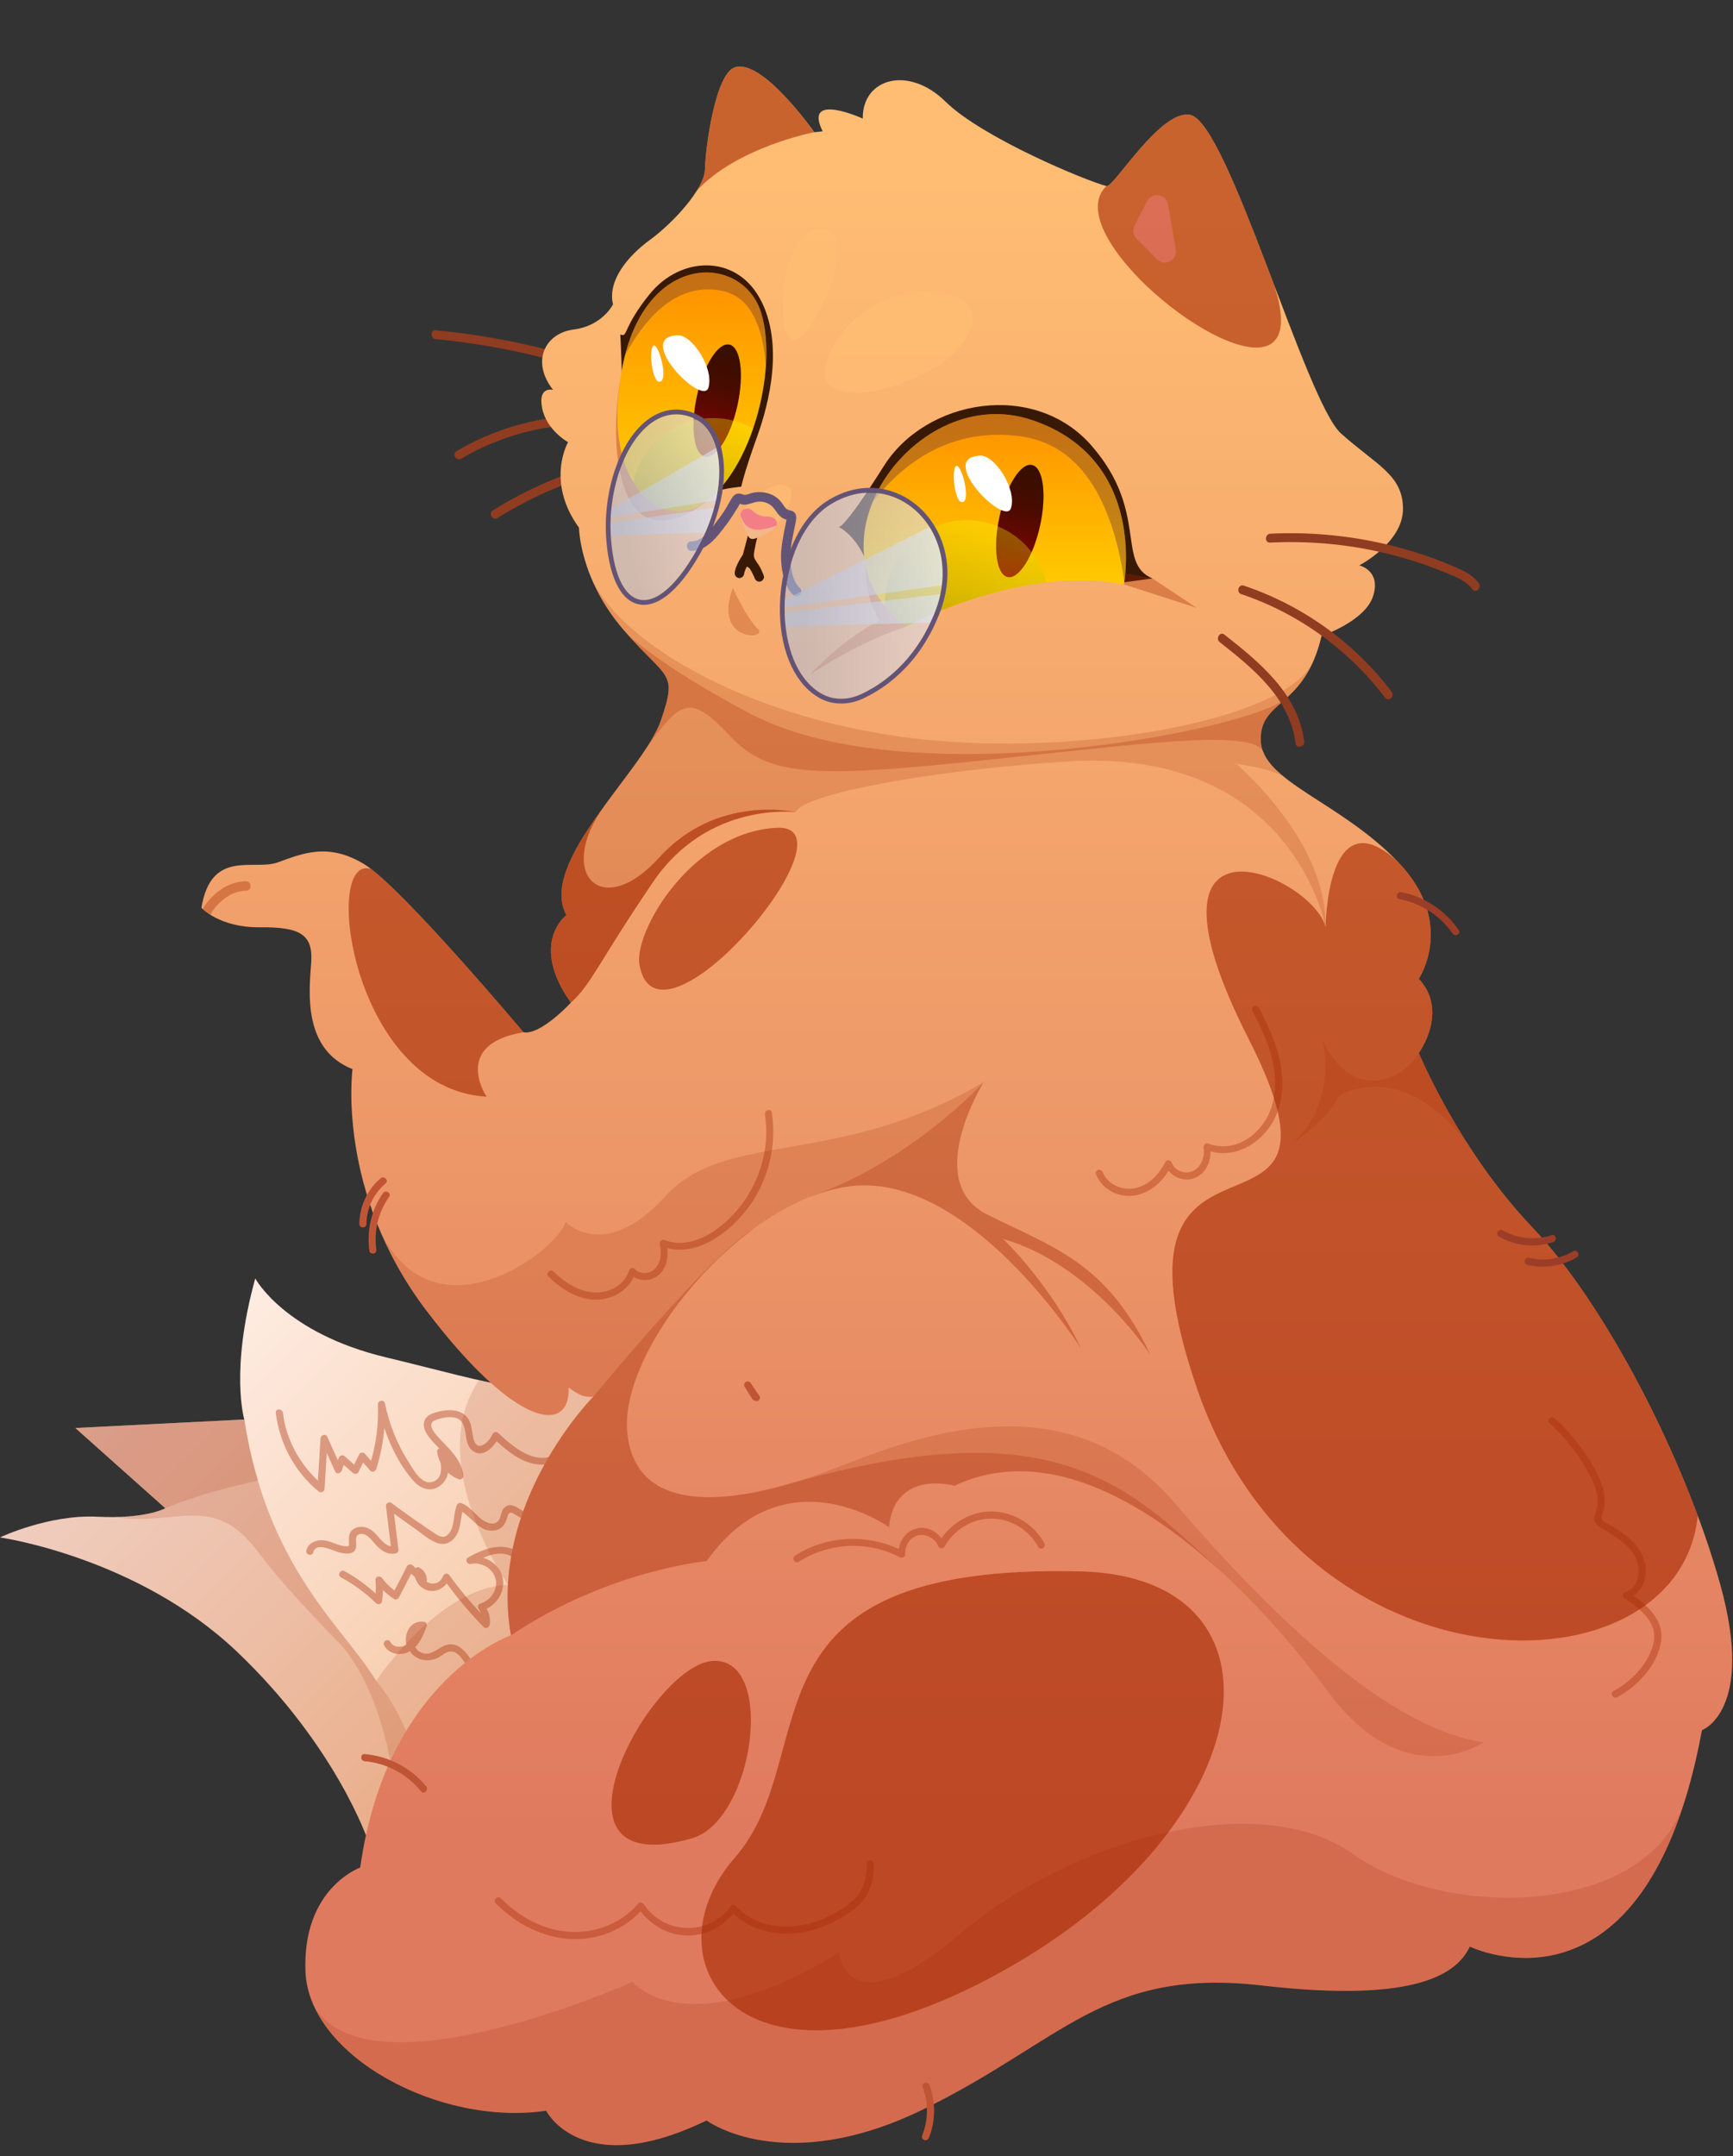 <?xml version="1.0" encoding="UTF-8" standalone="no"?>
<!DOCTYPE svg PUBLIC "-//W3C//DTD SVG 1.1//EN" "http://www.w3.org/Graphics/SVG/1.1/DTD/svg11.dtd">
<svg width="100%" height="100%" viewBox="0 0 119 148" version="1.1" xmlns="http://www.w3.org/2000/svg" xmlns:xlink="http://www.w3.org/1999/xlink" xml:space="preserve" xmlns:serif="http://www.serif.com/" style="fill-rule:evenodd;clip-rule:evenodd;stroke-linejoin:round;stroke-miterlimit:2;">
    <rect x="0" y="0" width="119" height="148" fill="#333333" stroke="none"/>
    <g transform="matrix(1,0,0,1,-15.471,-7.458)">
        <path d="M45.394,30.736C49.476,31.129 53.498,32.032 57.361,33.408C57.731,33.54 57.888,32.951 57.52,32.82C53.606,31.426 49.532,30.525 45.397,30.127C45.006,30.089 45.007,30.699 45.394,30.736Z" style="fill:rgb(144,60,33);fill-rule:nonzero;"/>
        <path d="M47.133,38.943C50.204,37.137 53.779,36.334 57.327,36.638C57.718,36.672 57.718,36.062 57.33,36.029C53.679,35.716 49.98,36.562 46.823,38.419C46.486,38.616 46.794,39.142 47.133,38.943Z" style="fill:rgb(144,60,33);fill-rule:nonzero;"/>
        <path d="M49.63,43.015C52.062,41.497 54.708,40.373 57.489,39.678C57.87,39.583 57.711,38.995 57.33,39.09C54.5,39.798 51.795,40.946 49.32,42.49C48.988,42.697 49.296,43.223 49.63,43.015Z" style="fill:rgb(144,60,33);fill-rule:nonzero;"/>
    </g>
    <g transform="matrix(1,0,0,1,-15.471,-7.458)">
        <path d="M32.998,95.21C32.998,95.21 35.001,98.966 42.011,100.635C49.021,102.304 54.397,104.246 56.792,101.404C59.187,98.561 65.045,107.646 65.045,107.646L42.345,135.437L40.759,133.851C40.759,133.851 38.589,127.341 31.746,120.832C24.903,114.323 15.472,112.987 15.472,112.987C15.472,112.987 18.81,111.401 22.148,111.568C25.486,111.735 26.822,110.984 26.822,110.984L20.646,105.476L32.246,104.892C32.247,104.891 31.246,101.553 32.998,95.21Z" style="fill:url(#_Linear1);fill-rule:nonzero;"/>
        <path d="M33.187,109.073C32.809,107.8 32.483,106.422 32.247,104.891L20.647,105.475L26.823,110.983C29.327,109.898 33.182,109.084 33.182,109.084L33.187,109.073Z" style="fill:rgb(166,39,0);fill-opacity:0.16;fill-rule:nonzero;"/>
        <path d="M56.792,101.404C55.187,103.309 52.239,103.062 48.361,102.191C44.528,107.839 50.357,116.241 50.357,116.241C45.517,116.408 41.302,122.834 41.302,122.834C39.102,119.186 33.832,115.156 32.247,104.891L20.647,105.475L26.823,110.983C26.823,110.983 26.806,110.992 26.772,111.008C26.754,111.017 26.727,111.027 26.697,111.041C26.67,111.053 26.648,111.063 26.611,111.077C26.566,111.095 26.511,111.114 26.45,111.135C26.412,111.148 26.377,111.16 26.334,111.174C26.261,111.198 26.179,111.221 26.087,111.247C26.039,111.26 25.988,111.273 25.935,111.286C25.832,111.312 25.723,111.337 25.6,111.362C25.541,111.374 25.474,111.385 25.41,111.397C25.274,111.422 25.137,111.446 24.979,111.468C24.917,111.477 24.844,111.483 24.778,111.491C24.386,111.538 23.942,111.574 23.422,111.585C23.032,111.593 22.614,111.591 22.148,111.567C18.81,111.4 15.471,112.986 15.471,112.986C15.471,112.986 24.902,114.321 31.745,120.831C38.588,127.34 40.758,133.85 40.758,133.85L42.344,135.436L65.044,107.645C65.045,107.645 59.187,98.561 56.792,101.404Z" style="fill:rgb(166,39,0);fill-opacity:0.16;fill-rule:nonzero;"/>
        <path d="M41.302,122.834C40.499,121.502 39.285,120.115 37.992,118.396C35.744,115.408 33.254,111.408 32.247,104.891L20.647,105.475L26.823,110.983C26.823,110.983 25.819,111.542 23.394,111.586C27.404,112.275 30.13,109.867 33.135,113.914C34.834,116.202 37.3,118.717 39.024,120.518C42.545,124.769 42.827,132.626 42.827,132.626L44.35,129.51C44.348,129.511 43.761,125.804 41.302,122.834Z" style="fill:rgb(166,39,0);fill-opacity:0.16;fill-rule:nonzero;"/>
        <path d="M57.957,107.067C57.121,106.945 56.285,106.819 55.448,106.701C55.117,106.654 54.804,106.627 54.489,106.758C54.194,106.88 53.964,107.104 53.689,107.26C52.216,108.096 50.696,106.769 49.682,105.822C49.535,105.685 49.343,105.762 49.272,105.93C49.067,106.418 48.305,107.151 48.017,106.329C47.878,105.933 47.903,105.497 47.751,105.103C47.41,104.216 46.446,104.15 45.636,104.345C45.243,104.44 44.764,104.561 44.618,104.987C44.467,105.425 44.746,105.87 45.008,106.199C45.192,106.429 45.412,106.651 45.634,106.877C45.548,106.913 45.477,106.983 45.487,107.088C45.515,107.376 45.609,107.636 45.73,107.88C45.829,108.448 45.733,109.067 45.083,109.196C44.365,109.338 43.798,108.238 43.486,107.744C42.719,106.529 42.193,105.189 41.904,103.783C41.848,103.513 41.411,103.573 41.422,103.848C41.477,105.165 41.312,106.464 40.952,107.727C40.807,107.564 40.663,107.4 40.518,107.237C40.419,107.125 40.2,107.149 40.133,107.287C40.02,107.521 39.906,107.755 39.793,107.988C39.576,107.798 39.36,107.608 39.143,107.417C38.998,107.29 38.798,107.347 38.733,107.525C38.713,107.581 38.692,107.637 38.672,107.694C38.427,107.152 38.182,106.61 37.937,106.068C37.829,105.828 37.494,105.973 37.48,106.192C37.42,107.158 37.36,108.124 37.3,109.091C35.997,107.861 35.115,106.23 34.898,104.439C34.86,104.13 34.37,104.126 34.408,104.439C34.663,106.538 35.7,108.474 37.337,109.819C37.503,109.955 37.742,109.868 37.756,109.646C37.807,108.827 37.857,108.009 37.908,107.19C38.1,107.615 38.293,108.041 38.485,108.466C38.58,108.676 38.869,108.584 38.933,108.407C38.981,108.275 39.029,108.143 39.077,108.011C39.285,108.193 39.492,108.375 39.7,108.557C39.81,108.653 40.012,108.658 40.085,108.507C40.192,108.287 40.299,108.067 40.405,107.847C40.568,108.032 40.732,108.216 40.895,108.401C41.023,108.546 41.251,108.458 41.305,108.293C41.602,107.378 41.78,106.436 41.864,105.484C42.311,106.817 42.975,108.112 43.89,109.134C44.408,109.712 45.189,109.916 45.8,109.343C46.048,109.111 46.181,108.834 46.237,108.54C46.452,108.73 46.692,108.896 46.98,108.997C47.121,109.047 47.305,108.914 47.29,108.761C47.196,107.775 46.512,107.105 45.862,106.422C45.552,106.097 44.593,105.203 45.401,104.923C45.825,104.776 46.358,104.645 46.799,104.794C47.678,105.091 47.244,106.356 47.812,106.936C48.448,107.585 49.183,107.001 49.571,106.385C50.55,107.28 51.692,108.161 53.096,107.968C53.392,107.927 53.677,107.833 53.937,107.684C54.293,107.48 54.576,107.157 55.012,107.148C55.47,107.138 55.963,107.269 56.416,107.335C56.886,107.404 57.357,107.472 57.827,107.541C58.135,107.585 58.269,107.113 57.957,107.067Z" style="fill:rgb(166,39,0);fill-opacity:0.38;fill-rule:nonzero;"/>
        <path d="M56.098,109.959C55.072,111.517 52.78,112.041 51.187,111.056C50.885,110.869 50.539,110.634 50.191,110.87C49.85,111.102 49.92,111.539 49.695,111.836C49.355,112.286 48.681,111.888 48.377,111.608C47.996,111.259 47.68,110.859 47.194,110.649C47.036,110.581 46.899,110.636 46.834,110.795C46.637,111.28 46.681,111.804 46.52,112.295C46.439,112.543 46.274,112.844 46.006,112.927C45.73,113.013 45.456,112.796 45.24,112.655C44.254,112.005 43.289,111.321 42.341,110.616C42.2,110.511 41.95,110.651 41.972,110.828C42.085,111.748 42.198,112.668 42.31,113.588C41.858,113.527 41.54,113.02 41.246,112.722C40.999,112.472 40.7,112.272 40.338,112.258C40.052,112.246 39.756,112.342 39.577,112.575C39.34,112.884 39.471,113.233 39.425,113.573C38.798,113.69 38.196,113.172 37.555,113.181C37.085,113.188 36.632,113.394 36.508,113.878C36.43,114.184 36.903,114.314 36.981,114.008C37.164,113.291 38.283,113.868 38.678,113.992C39.133,114.135 39.866,114.234 39.93,113.606C39.962,113.286 39.767,112.802 40.238,112.748C40.621,112.705 40.896,113.057 41.118,113.313C41.526,113.785 41.982,114.221 42.652,114.083C42.746,114.064 42.844,113.947 42.832,113.847C42.73,113.015 42.628,112.184 42.526,111.352C43.018,111.712 43.511,112.072 44.013,112.419C44.507,112.76 45.1,113.32 45.706,113.423C46.192,113.506 46.601,113.204 46.833,112.798C47.107,112.317 47.092,111.755 47.221,111.231C47.962,111.723 48.475,112.708 49.51,112.496C49.946,112.407 50.154,112.083 50.284,111.685C50.313,111.596 50.332,111.425 50.401,111.36C50.563,111.207 50.704,111.333 50.849,111.423C51.049,111.548 51.248,111.658 51.466,111.748C53.25,112.485 55.459,111.82 56.52,110.208C56.695,109.942 56.271,109.696 56.098,109.959Z" style="fill:rgb(166,39,0);fill-opacity:0.38;fill-rule:nonzero;"/>
        <path d="M54.248,115.228C53.868,115.845 53.074,115.974 52.505,115.542C52.026,115.178 51.736,114.622 51.303,114.211C50.206,113.17 48.771,113.718 47.618,114.361C47.367,114.501 47.542,114.866 47.807,114.809C48.522,114.656 49.322,115.108 49.501,115.834C49.681,116.565 49.164,117.324 48.464,117.521C48.27,117.576 48.247,117.79 48.356,117.931C48.418,118.01 48.438,118.098 48.477,118.182C47.712,117.361 46.987,116.505 46.337,115.587C46.211,115.409 45.965,115.442 45.889,115.646C45.683,116.198 45.126,116.265 44.756,116.018C44.774,115.985 44.79,115.95 44.787,115.904C44.763,115.536 44.602,115.257 44.285,115.065C44.187,115.005 44.087,115.031 44.015,115.094C43.947,115.032 43.879,114.97 43.81,114.908C43.699,114.807 43.501,114.811 43.425,114.958C43.137,115.514 42.849,116.071 42.561,116.627C42.236,116.389 41.947,116.116 41.714,115.779C41.59,115.6 41.231,115.639 41.257,115.903C41.288,116.215 41.284,116.525 41.262,116.834C40.609,116.247 39.907,115.722 39.131,115.304C38.853,115.154 38.605,115.578 38.883,115.727C39.768,116.204 40.57,116.794 41.287,117.498C41.407,117.616 41.667,117.579 41.697,117.39C41.739,117.123 41.761,116.857 41.768,116.592C41.994,116.823 42.239,117.034 42.52,117.211C42.628,117.279 42.796,117.238 42.855,117.123C43.139,116.574 43.423,116.026 43.707,115.477C43.791,115.554 43.876,115.631 43.96,115.707C44.082,116.167 44.442,116.552 44.929,116.645C45.415,116.737 45.867,116.513 46.15,116.144C46.921,117.2 47.757,118.204 48.679,119.132C48.844,119.298 49.072,119.158 49.097,118.959C49.148,118.565 49.069,118.207 48.89,117.878C49.684,117.499 50.187,116.589 49.971,115.705C49.81,115.046 49.279,114.577 48.658,114.39C49.187,114.157 49.757,113.999 50.301,114.164C50.974,114.368 51.336,115.025 51.774,115.522C52.149,115.947 52.623,116.295 53.212,116.301C53.81,116.307 54.358,115.982 54.668,115.479C54.837,115.206 54.413,114.959 54.248,115.228Z" style="fill:rgb(166,39,0);fill-opacity:0.38;fill-rule:nonzero;"/>
        <path d="M54.125,120.104C53.15,120.886 52.079,121.611 50.939,122.132C50.453,122.355 49.908,122.536 49.368,122.525C48.724,122.513 48.306,122.178 47.981,121.645C47.528,120.9 46.87,119.955 45.873,120.468C45.342,120.742 44.876,121.217 44.251,120.813C44.138,120.74 44.054,120.631 43.981,120.518C44.364,120.132 44.586,119.576 44.771,119.079C44.813,118.965 44.723,118.796 44.6,118.777C43.683,118.635 43.18,119.565 43.38,120.36C43.013,120.565 42.49,120.562 42.273,120.157C42.124,119.879 41.701,120.126 41.85,120.404C42.158,120.979 42.881,121.11 43.455,120.881C43.512,120.858 43.551,120.814 43.603,120.786C44.075,121.488 45.009,121.612 45.723,121.145C45.97,120.983 46.216,120.77 46.531,120.823C46.874,120.881 47.12,121.186 47.3,121.461C47.574,121.878 47.776,122.338 48.189,122.643C49.011,123.251 50.12,123.011 50.989,122.642C52.246,122.109 53.411,121.301 54.471,120.45C54.718,120.253 54.369,119.908 54.125,120.104Z" style="fill:rgb(166,39,0);fill-opacity:0.38;fill-rule:nonzero;"/>
    </g>
    <g transform="matrix(1,0,0,1,-15.471,-7.458)">
        <path d="M71.391,16.534C71.391,16.534 67.829,11.464 65.938,12.076C64.574,12.517 63.907,17.667 63.879,19.059C63.851,20.45 61.626,22.814 60.096,23.927C58.566,25.04 57.175,26.737 57.565,28.35C57.565,28.35 56.842,29.824 54.867,30.075C52.892,30.325 51.918,32.273 53.448,34.22C53.448,34.22 52.39,33.942 52.697,35.472C53.003,37.002 54.478,37.809 54.478,37.809C54.478,37.809 52.92,40.507 55.229,43.679C55.229,43.679 55.257,47.156 58.261,50.661C61.265,54.166 62.044,53.443 60.848,56.92C59.652,60.397 52.391,66.656 54.366,70.273C54.366,70.273 51.779,72.193 54.672,76.282C54.672,76.282 52.586,78.535 51.417,78.313C51.417,78.313 43.044,68.354 40.512,66.796C37.98,65.238 36.172,66.073 34.531,66.657C32.89,67.241 29.969,65.711 29.301,69.773C29.301,69.773 30.553,71.136 33.307,71.108C36.061,71.08 36.979,71.581 36.84,73.528C36.701,75.475 36.228,79.481 39.677,80.844C39.677,80.844 38.536,89.245 44.754,97.424C50.971,105.603 54.643,105.895 54.518,102.682C54.518,102.682 55.436,103.517 56.229,103.308C56.229,103.308 48.968,110.61 50.554,119.707C50.554,119.707 42.041,122.628 40.205,135.647C40.205,135.647 36.199,137.066 36.45,142.824C36.7,148.582 45.63,153.423 52.974,152.338C52.974,152.338 55.394,157.178 63.99,153.006C63.99,153.006 69.248,156.928 78.845,152.255C88.442,147.582 91.28,142.491 102.129,143.743C112.978,144.995 115.565,142.825 116.4,141.072C116.4,141.072 128.501,146.997 132.34,126.217C132.34,126.217 136.012,124.882 133.592,116.202C131.172,107.523 125.664,96.924 120.656,91.666C115.649,86.408 112.895,79.732 112.895,79.732C112.895,79.732 114.981,76.895 112.895,74.641C112.895,74.641 115.482,70.802 111.476,66.629C107.47,62.456 102.129,61.121 102.046,58.283C101.962,55.445 105.05,56.113 106.219,51.106C106.219,51.106 109.223,50.105 109.766,48.352C110.309,46.599 108.806,46.266 108.806,46.266C108.806,46.266 111.81,44.722 111.81,42.385C111.81,40.048 109.974,39.381 107.554,37.211C105.134,35.041 99.803,15.876 97.206,15.346C95.161,14.929 91.948,20.353 91.448,20.228C90.113,19.894 82.936,16.931 80.39,14.428C77.845,11.924 74.673,12.842 74.715,15.596C74.715,15.596 70.584,13.718 71.961,16.472L71.391,16.534Z" style="fill:url(#_Linear2);fill-rule:nonzero;"/>
    </g>
    <g transform="matrix(1,0,0,1,-15.471,-7.458)">
        <path d="M108.389,134.728C101.963,130.138 89.111,133.643 81.349,140.236C73.588,146.829 73.087,141.488 73.087,141.488C62.488,147.998 58.9,143.491 58.9,143.491C58.9,143.491 41.179,151.438 37.134,145.33C39.363,149.895 46.732,153.259 52.975,152.337C52.975,152.337 55.395,157.177 63.991,153.005C63.991,153.005 69.249,156.927 78.846,152.254C88.443,147.58 91.281,142.49 102.13,143.742C112.979,144.994 115.566,142.824 116.401,141.071C116.401,141.071 126.615,146.058 131.251,130.742C128.93,139.119 114.784,139.296 108.389,134.728Z" style="fill:rgb(166,39,0);fill-opacity:0.18;fill-rule:nonzero;"/>
    </g>
    <g transform="matrix(1,0,0,1,-15.471,-7.458)">
        <path d="M76.509,112.278C76.926,108.272 81.016,109.441 81.016,109.441C90.363,105.018 101.337,116.332 106.637,123.545C111.937,130.758 117.345,127.05 117.345,127.05C111.529,126.215 104.217,120.04 96.121,110.609C88.025,101.178 76.259,107.02 71.835,108.606C67.412,110.192 59.4,112.195 58.565,106.019C57.731,99.843 67.495,88.493 75.173,88.827C82.851,89.161 89.694,100.01 89.694,100.01C87.608,95.587 84.353,92.499 84.353,92.499C90.445,94.252 94.451,100.427 94.451,100.427C91.447,94.084 87.775,93.083 83.268,90.829C78.761,88.576 83.018,81.732 83.018,81.732C73.003,87.657 65.325,84.987 61.152,89.577C56.979,94.167 54.309,91.33 54.309,91.33C53.712,93.344 45.518,99.48 41.708,92.238C42.447,93.922 43.424,95.675 44.753,97.423C50.97,105.602 54.642,105.894 54.517,102.681C54.517,102.681 55.435,103.516 56.228,103.307C56.228,103.307 48.967,110.609 50.553,119.706C57.313,115.199 63.989,114.615 63.989,114.615C69.332,107.104 76.509,112.278 76.509,112.278Z" style="fill:rgb(166,39,0);fill-opacity:0.18;fill-rule:nonzero;"/>
    </g>
    <g transform="matrix(1,0,0,1,-15.471,-7.458)">
        <path d="M100.366,59.881C101.711,60.073 102.817,60.349 103.578,60.728C102.667,59.974 102.074,59.208 102.046,58.282C101.973,55.814 104.3,55.994 105.676,52.787C104.068,56.712 90.647,59.283 79.527,58.282C68.4,57.281 58.65,52.302 56.135,47.275C56.584,48.315 57.252,49.484 58.26,50.66C61.264,54.165 62.043,53.442 60.847,56.919C59.651,60.396 52.39,66.655 54.365,70.272C54.365,70.272 51.778,72.192 54.671,76.281C56.093,75.001 56.535,73.555 60.318,67.991C64.101,62.427 70.11,63.206 70.11,63.206C70.624,61.921 79.715,60.311 88.453,59.746C104.263,58.58 106.496,71.107 106.496,71.107C106.591,65.867 101.847,61.207 100.366,59.881Z" style="fill:rgb(166,39,0);fill-opacity:0.18;fill-rule:nonzero;"/>
    </g>
    <g transform="matrix(1,0,0,1,-15.471,-7.458)">
        <path d="M106.261,78.771C106.261,78.771 107.429,82.985 104.258,85.906C104.258,85.906 106.719,84.281 107.388,82.693C107.388,82.693 111.556,79.93 116.209,85.906C114.056,82.529 112.896,79.73 112.896,79.73C112.061,81.4 108.347,83.403 106.261,78.771Z" style="fill:rgb(166,39,0);fill-opacity:0.18;fill-rule:nonzero;"/>
    </g>
    <g transform="matrix(1,0,0,1,-15.471,-7.458)">
        <path d="M58.566,106.019C58.014,101.934 62.107,95.6 67.159,91.867C64.158,93.64 56.229,103.307 56.229,103.307C56.229,103.307 48.968,110.609 50.554,119.706C57.314,115.199 63.99,114.615 63.99,114.615C69.331,107.104 76.508,112.278 76.508,112.278C76.925,108.272 81.015,109.441 81.015,109.441C87.103,106.56 93.88,110.356 99.331,115.346C92.92,109.373 87.936,104.091 69.615,109.323C69.598,109.328 69.584,109.331 69.567,109.336C65.107,110.613 59.272,111.243 58.566,106.019Z" style="fill:rgb(166,39,0);fill-opacity:0.25;fill-rule:nonzero;"/>
    </g>
    <g transform="matrix(1,0,0,1,-15.471,-7.458)">
        <path d="M103.795,55.384C101.416,57.541 77.918,62.2 66.995,56.447C62.877,54.278 60.273,52.477 58.624,51.074C61.321,54.102 61.993,53.59 60.847,56.92C60.642,57.516 60.251,58.197 59.767,58.929C62.265,55.474 62.822,55.029 65.659,58.033C68.497,61.037 72.057,60.815 85.633,59.368C94.843,58.387 101.432,57.591 102.2,59.032C102.123,58.81 102.054,58.555 102.046,58.283C102.003,56.796 102.83,56.268 103.795,55.384Z" style="fill:rgb(166,39,0);fill-opacity:0.25;fill-rule:nonzero;"/>
    </g>
    <g transform="matrix(1,0,0,1,-15.471,-7.458)">
        <path d="M94.602,47.162L92.474,47.454L84.071,43.962C84.071,43.962 75.976,49.461 75.249,46.848C74.522,44.235 73.046,43.626 73.046,43.626C73.046,43.626 73.278,44.017 76.17,39.434C79.062,34.851 86.513,33.541 90.442,38.069C94.37,42.597 92.092,46.106 94.602,47.162Z" style="fill:rgb(56,25,5);fill-rule:nonzero;"/>
    </g>
    <g transform="matrix(1,0,0,1,-15.471,-7.458)">
        <path d="M66.375,40.86C66.375,40.86 66.499,40.106 67.5,37.311C68.249,35.219 69.343,31.052 67.656,27.959C65.969,24.866 62.171,25.061 60.083,27.645C58.178,30.002 58.61,30.644 58.066,30.417C58.066,30.417 58.246,33.529 58.131,34.948C58.131,34.948 61.224,42.582 62.841,41.959C64.458,41.335 64.286,41.098 66.375,40.86Z" style="fill:rgb(56,25,5);fill-rule:nonzero;"/>
    </g>
    <g transform="matrix(1,0,0,1,-15.471,-7.458)">
        <path d="M58.03,33.698C58.03,33.698 57.153,38.559 58.625,41.619C60.097,44.679 63.393,42.47 64.207,41.668C65.021,40.865 58.03,33.698 58.03,33.698Z" style="fill:rgb(166,39,0);fill-opacity:0.35;fill-rule:nonzero;"/>
    </g>
    <g transform="matrix(1,0,0,1,-15.471,-7.458)">
        <path d="M74.894,46.237C74.894,46.237 74.895,48.824 75.897,50.048C75.897,50.048 73.671,51.022 71.112,53.748C71.112,53.748 74.506,51.458 77.733,50.461L80.348,46.793C80.348,46.793 88.805,46.348 92.644,47.572C96.483,48.796 97.651,49.186 97.651,49.186L94.602,47.162L89.751,46.237L83.824,41.338L74.894,46.237Z" style="fill:rgb(166,39,0);fill-opacity:0.35;fill-rule:nonzero;"/>
    </g>
    <g transform="matrix(1,0,0,1,-15.471,-7.458)">
        <path d="M77.733,50.461C77.733,50.461 85.522,46.181 92.644,47.572C92.644,47.572 94.313,38.948 86.301,36.278C78.289,33.608 70.278,45.069 77.733,50.461Z" style="fill:url(#_Linear3);fill-rule:nonzero;"/>
    </g>
    <g transform="matrix(1,0,0,1,-15.471,-7.458)">
        <path d="M63.268,42.287C66.895,40.514 68.999,32.884 67.719,28.878C66.439,24.872 59.763,24.643 58.205,32.658C56.647,40.674 60.764,43.511 63.268,42.287Z" style="fill:url(#_Linear4);fill-rule:nonzero;"/>
    </g>
    <g transform="matrix(1,0,0,1,-15.471,-7.458)">
        <g>
            <clipPath id="_clip5">
                <path d="M77.733,50.461C77.733,50.461 85.522,46.181 92.644,47.572C92.644,47.572 94.313,38.948 86.301,36.278C78.289,33.608 70.278,45.069 77.733,50.461Z"/>
            </clipPath>
            <g clip-path="url(#_clip5)">
                <g>
                    <g>
                        <path d="M86.895,43.525C86.432,45.65 85.431,47.237 84.66,47.069C83.889,46.901 83.639,45.042 84.102,42.916C84.565,40.791 85.566,39.204 86.337,39.372C87.108,39.541 87.358,41.4 86.895,43.525Z" style="fill:url(#_Linear6);fill-rule:nonzero;"/>
                        <path d="M87.352,49.99C86.691,53.023 83.696,54.946 80.663,54.285C77.63,53.624 75.707,50.629 76.368,47.596C77.029,44.563 80.024,42.64 83.057,43.301C86.09,43.962 88.013,46.957 87.352,49.99Z" style="fill:url(#_Linear7);fill-rule:nonzero;"/>
                    </g>
                </g>
                <path d="M72.53,47.172C72.53,47.172 76.076,36.084 85.585,37.412C95.095,38.74 92.788,57.481 92.788,57.481C92.788,57.481 100.103,35.868 97.394,29.717C94.685,23.565 94.158,14.515 87.609,16.886C81.06,19.256 75.633,30.965 75.633,30.965L72.53,47.172Z" style="fill:rgb(131,74,44);fill-opacity:0.47;fill-rule:nonzero;"/>
                <path d="M82.822,38.735C83.768,38.717 85.296,40.996 84.896,42.329C84.496,43.661 79.705,38.794 82.822,38.735Z" style="fill:white;fill-rule:nonzero;"/>
                <path d="M81.114,39.458C81.455,39.194 82.147,41.711 81.598,41.917C81.049,42.123 80.773,39.721 81.114,39.458Z" style="fill:white;fill-rule:nonzero;"/>
            </g>
        </g>
    </g>
    <g transform="matrix(1,0,0,1,-15.471,-7.458)">
        <g>
            <clipPath id="_clip8">
                <path d="M63.268,42.287C66.895,40.514 68.999,32.884 67.719,28.878C66.439,24.872 59.763,24.643 58.205,32.658C56.647,40.674 60.764,43.511 63.268,42.287Z"/>
            </clipPath>
            <g clip-path="url(#_clip8)">
                <g>
                    <g>
                        <path d="M66.115,35.263C65.652,37.388 64.651,38.975 63.88,38.807C63.109,38.639 62.859,36.78 63.322,34.654C63.785,32.529 64.786,30.942 65.557,31.11C66.328,31.278 66.578,33.138 66.115,35.263Z" style="fill:url(#_Linear9);fill-rule:nonzero;"/>
                        <path d="M69.936,42.975C69.275,46.008 66.28,47.931 63.247,47.27C60.214,46.609 58.291,43.614 58.952,40.581C59.613,37.548 62.608,35.625 65.641,36.286C68.674,36.947 70.597,39.942 69.936,42.975Z" style="fill:url(#_Linear10);fill-rule:nonzero;"/>
                    </g>
                </g>
                <path d="M56.09,38.003C56.09,38.003 58.704,26.044 65.103,27.432C71.502,28.82 65.715,48.185 65.715,48.185C65.715,48.185 72.877,26.891 71.018,20.723C69.159,14.555 68.748,5.503 64.362,7.832C59.976,10.161 56.402,21.834 56.402,21.834L56.09,38.003Z" style="fill:rgb(131,74,44);fill-opacity:0.47;fill-rule:nonzero;"/>
                <path d="M62.042,30.473C62.988,30.455 64.516,32.734 64.116,34.067C63.715,35.399 58.925,30.531 62.042,30.473Z" style="fill:white;fill-rule:nonzero;"/>
                <path d="M60.333,31.195C60.674,30.931 61.366,33.448 60.818,33.654C60.269,33.861 59.992,31.459 60.333,31.195Z" style="fill:white;fill-rule:nonzero;"/>
            </g>
        </g>
    </g>
    <g transform="matrix(1,0,0,1,-15.471,-7.458)">
        <path d="M67.614,46.315C67.507,46.129 67.343,45.951 67.266,45.751C67.193,45.563 67.273,45.286 67.306,45.093C67.349,44.84 67.405,44.589 67.47,44.341C67.578,43.934 66.948,43.76 66.84,44.167C66.772,44.424 66.491,45.513 66.481,45.526C66.361,45.701 66.253,45.885 66.16,46.076C66.049,46.305 65.928,46.55 65.922,46.81C65.918,46.981 66.075,47.145 66.249,47.137C66.423,47.129 66.557,46.999 66.57,46.825C66.582,46.739 66.617,46.651 66.654,46.561C66.67,46.525 66.678,46.507 66.686,46.489C66.707,46.443 66.729,46.397 66.752,46.352C66.809,46.362 66.93,46.448 66.961,46.498C67.089,46.703 67.202,46.918 67.289,47.143C67.353,47.307 67.508,47.422 67.691,47.371C67.848,47.328 67.984,47.134 67.919,46.969C67.833,46.745 67.734,46.525 67.614,46.315Z" style="fill:rgb(56,25,5);fill-rule:nonzero;"/>
    </g>
    <g transform="matrix(1,0,0,1,-15.471,-7.458)">
        <path d="M66.499,42.444C66.499,42.444 68.275,40.361 69.416,40.796C70.557,41.23 68.799,43.528 68.799,43.528L66.931,43.342L66.499,42.444Z" style="fill:rgb(255,189,115);fill-opacity:0.68;fill-rule:nonzero;"/>
    </g>
    <g transform="matrix(1,0,0,1,-15.471,-7.458)">
        <path d="M68.204,42.921C67.836,42.936 67.465,42.804 67.197,42.551C67.017,42.382 66.779,42.278 66.499,42.443C65.995,42.74 66.609,43.847 66.892,44.303C66.967,44.423 67.111,44.477 67.246,44.435C67.769,44.272 69.004,43.823 68.806,43.282C68.697,42.987 68.45,42.912 68.204,42.921Z" style="fill:rgb(249,212,185);fill-rule:nonzero;"/>
        <path d="M68.204,42.921C67.836,42.936 67.465,42.804 67.197,42.551C67.017,42.382 66.779,42.278 66.499,42.443C65.995,42.74 66.609,43.847 66.892,44.303C66.967,44.423 67.111,44.477 67.246,44.435C67.769,44.272 69.004,43.823 68.806,43.282C68.697,42.987 68.45,42.912 68.204,42.921Z" style="fill:rgb(243,126,136);fill-rule:nonzero;"/>
        <path d="M66.891,44.304C66.966,44.424 67.11,44.478 67.245,44.436C67.687,44.298 68.634,43.956 68.798,43.527C67.355,44.065 66.647,43.877 66.308,42.789C66.277,43.247 66.678,43.96 66.891,44.304Z" style="fill:rgb(243,184,136);fill-rule:nonzero;"/>
    </g>
    <g transform="matrix(1,0,0,1,-15.471,-7.458)">
        <path d="M72.295,33.698C71.356,32.314 74.256,27.362 79.138,27.487C84.02,27.612 82.331,30.95 79.9,32.536C77.469,34.122 73.338,35.236 72.295,33.698Z" style="fill:rgb(255,189,115);fill-opacity:0.68;fill-rule:nonzero;"/>
    </g>
    <g transform="matrix(1,0,0,1,-15.471,-7.458)">
        <path d="M70.065,30.784C71.327,30.648 74.78,23.356 71.901,23.19C69.022,23.023 68.521,30.951 70.065,30.784Z" style="fill:rgb(255,189,115);fill-opacity:0.68;fill-rule:nonzero;"/>
    </g>
    <g transform="matrix(1,0,0,1,-15.471,-7.458)">
        <path d="M70.397,47.826C69.793,47.271 69.708,46.104 69.756,45.339C69.792,44.779 69.924,44.215 70.032,43.665C70.13,43.166 70.346,42.609 69.699,42.486C69.386,42.427 69.293,42.137 69.104,41.904C68.942,41.704 68.739,41.54 68.505,41.43C68.044,41.214 67.511,41.178 67.022,41.318C66.877,41.359 66.75,41.435 66.597,41.423C66.472,41.413 66.372,41.346 66.247,41.335C66.048,41.318 65.883,41.42 65.773,41.58C65.546,41.91 65.378,42.283 65.149,42.615C64.863,43.028 64.561,43.446 64.232,43.826C63.899,44.21 63.487,44.616 62.946,44.62C62.525,44.623 62.546,45.277 62.967,45.273C63.717,45.267 64.311,44.747 64.769,44.203C65.246,43.636 65.698,43.011 66.076,42.375C66.139,42.27 66.227,42.149 66.276,42.031C66.304,42.044 66.331,42.058 66.36,42.067C66.792,42.203 67.195,41.884 67.629,41.887C68.088,41.89 68.445,42.091 68.703,42.464C68.834,42.652 68.95,42.839 69.141,42.973C69.221,43.03 69.304,43.074 69.399,43.102C69.411,43.106 69.441,43.114 69.475,43.122C69.441,43.366 69.376,43.617 69.332,43.846C69.282,44.108 69.235,44.371 69.193,44.635C69.123,45.077 69.079,45.507 69.109,45.954C69.163,46.751 69.332,47.736 69.95,48.304C70.26,48.588 70.707,48.111 70.397,47.826Z" style="fill:rgb(99,84,119);fill-rule:nonzero;"/>
        <path d="M74.527,55.139C73.71,55.506 72.751,55.535 71.961,55.114C68.17,53.099 68.617,44.386 72.584,42.028C77.007,39.399 81.732,44.031 79.724,49.33C78.355,52.944 75.932,54.509 74.527,55.139Z" style="fill:url(#_Linear11);fill-rule:nonzero;"/>
        <path d="M63.253,36.234C59.845,34.536 57.049,39.576 57.428,44.47C57.807,49.356 60.27,50.164 62.969,45.796C65.668,41.428 65.215,37.211 63.253,36.234Z" style="fill:url(#_Linear12);fill-rule:nonzero;"/>
        <g>
            <path d="M75.205,41.27C78.621,41.27 81.333,45.086 79.724,49.331C78.355,52.943 75.931,54.509 74.527,55.139C74.117,55.323 73.672,55.422 73.23,55.422C72.791,55.422 72.354,55.324 71.96,55.115C68.169,53.1 68.616,44.387 72.583,42.029C73.464,41.506 74.356,41.27 75.205,41.27ZM75.205,40.943C74.253,40.943 73.314,41.214 72.416,41.748C69.979,43.196 68.957,46.703 69.025,49.537C69.091,52.32 70.131,54.513 71.807,55.404C72.232,55.63 72.725,55.75 73.23,55.75C73.712,55.75 74.207,55.642 74.661,55.438C76.056,54.812 78.608,53.201 80.03,49.447C80.861,47.254 80.648,44.998 79.445,43.256C78.445,41.808 76.86,40.943 75.205,40.943Z" style="fill:rgb(99,84,119);fill-rule:nonzero;"/>
        </g>
        <g>
            <path d="M61.909,35.897C62.341,35.897 62.792,36.003 63.253,36.233C65.216,37.211 65.668,41.427 62.969,45.795C61.774,47.729 60.626,48.648 59.683,48.648C58.497,48.648 57.639,47.191 57.428,44.468C57.1,40.238 59.146,35.897 61.909,35.897ZM61.909,35.571C60.979,35.571 60.078,36.013 59.303,36.85C57.761,38.516 56.877,41.588 57.102,44.494C57.323,47.342 58.264,48.975 59.683,48.975C60.799,48.975 62.031,47.935 63.247,45.967C64.92,43.259 65.575,40.226 64.956,38.052C64.666,37.034 64.127,36.304 63.399,35.941C62.905,35.695 62.404,35.571 61.909,35.571Z" style="fill:rgb(99,84,119);fill-rule:nonzero;"/>
        </g>
        <path d="M80.041,48.237L69.359,49.514C69.366,49.834 69.389,50.149 69.423,50.46L79.342,50.193C79.473,49.914 79.607,49.64 79.724,49.331C79.864,48.962 79.964,48.597 80.041,48.237Z" style="fill:url(#_Linear13);fill-rule:nonzero;"/>
        <path d="M79.286,43.636L69.37,48.623C69.36,48.8 69.362,48.976 69.361,49.152L80.137,47.629C80.323,46.113 79.978,44.728 79.286,43.636Z" style="fill:url(#_Linear14);fill-rule:nonzero;"/>
        <path d="M64.65,38.2L57.46,42.369C57.44,42.568 57.426,42.768 57.416,42.97L64.634,41.794C64.937,40.414 64.917,39.176 64.65,38.2Z" style="fill:url(#_Linear15);fill-rule:nonzero;"/>
        <path d="M57.402,43.327C57.396,43.624 57.402,43.922 57.418,44.221L63.901,44.014C64.152,43.439 64.348,42.876 64.497,42.33L57.402,43.327Z" style="fill:url(#_Linear16);fill-rule:nonzero;"/>
    </g>
    <g transform="matrix(1,0,0,1,-15.471,-7.458)">
        <path d="M71.391,16.534C71.25,16.363 71.117,16.18 70.99,15.992C70.01,14.705 67.446,11.589 65.938,12.077C64.574,12.518 63.907,17.668 63.879,19.059C63.87,19.492 63.633,20.024 63.285,20.579C66.077,17.538 71.391,16.534 71.391,16.534Z" style="fill:rgb(166,39,0);fill-opacity:0.6;fill-rule:nonzero;"/>
    </g>
    <g transform="matrix(1,0,0,1,-15.471,-7.458)">
        <path d="M97.206,15.345C95.161,14.928 91.948,20.352 91.448,20.227C87.275,24.233 106.694,38.337 102.952,26.987C100.832,21.414 98.617,15.632 97.206,15.345Z" style="fill:rgb(166,39,0);fill-opacity:0.6;fill-rule:nonzero;"/>
    </g>
    <g transform="matrix(1,0,0,1,-15.471,-7.458)">
        <path d="M89.695,115.323C65.49,114.714 72.195,127.801 65.923,134.978C59.651,142.155 66.424,152.732 84.382,142.721C102.34,132.71 104.55,115.697 89.695,115.323Z" style="fill:rgb(166,39,0);fill-opacity:0.6;fill-rule:nonzero;"/>
    </g>
    <g transform="matrix(1,0,0,1,-15.471,-7.458)">
        <path d="M62.979,133.643C67.222,132.423 68.784,121.296 64.468,121.461C60.152,121.626 51.952,136.814 62.979,133.643Z" style="fill:rgb(166,39,0);fill-opacity:0.6;fill-rule:nonzero;"/>
    </g>
    <g transform="matrix(1,0,0,1,-15.471,-7.458)">
        <path d="M106.498,71.107C105.608,67.49 92.7,62.038 101.212,78.771C109.724,95.504 90.363,81.4 97.651,102.722C104.939,124.043 130.752,124.129 132.051,111.5C129.253,103.97 124.787,96.002 120.657,91.665C115.65,86.407 112.896,79.731 112.896,79.731C112.896,79.731 114.982,76.894 112.896,74.64C112.896,74.64 115.483,70.801 111.477,66.628C106.553,62.038 106.498,71.107 106.498,71.107Z" style="fill:rgb(166,39,0);fill-opacity:0.6;fill-rule:nonzero;"/>
    </g>
    <g transform="matrix(1,0,0,1,-15.471,-7.458)">
        <path d="M59.381,73.664C58.986,71.404 62.966,64.578 68.8,64.277C74.634,63.976 60.61,80.694 59.381,73.664Z" style="fill:rgb(166,39,0);fill-opacity:0.6;fill-rule:nonzero;"/>
    </g>
    <g transform="matrix(1,0,0,1,-15.471,-7.458)">
        <path d="M48.885,82.735C48.885,82.735 46.437,79.146 51.417,78.312C51.417,78.312 43.898,69.371 40.96,67.115C37.539,65.938 39.628,82.235 48.885,82.735Z" style="fill:rgb(166,39,0);fill-opacity:0.6;fill-rule:nonzero;"/>
    </g>
    <g transform="matrix(1,0,0,1,-15.471,-7.458)">
        <path d="M60.735,66.322C56.763,70.712 53.603,67.407 56.991,62.745C55.016,65.45 53.27,68.267 54.365,70.272C54.365,70.272 51.778,72.192 54.671,76.281C56.093,75.001 56.535,73.555 60.318,67.991C64.101,62.427 70.11,63.206 70.11,63.206C70.11,63.206 64.711,61.927 60.735,66.322Z" style="fill:rgb(166,39,0);fill-opacity:0.6;fill-rule:nonzero;"/>
    </g>
    <g transform="matrix(1,0,0,1,-15.471,-7.458)">
        <path d="M71.387,89.494C71.269,89.537 71.173,89.587 71.068,89.635C72.455,89.081 73.846,88.77 75.174,88.828C82.852,89.162 89.695,100.011 89.695,100.011C87.609,95.588 84.354,92.5 84.354,92.5C90.446,94.253 94.452,100.428 94.452,100.428C91.448,94.085 87.776,93.084 83.269,90.83C78.762,88.577 83.019,81.733 83.019,81.733C83.019,81.733 78.226,87.017 71.387,89.494Z" style="fill:rgb(166,39,0);fill-opacity:0.25;fill-rule:nonzero;"/>
    </g>
    <g transform="matrix(1,0,0,1,-15.471,-7.458)">
        <path d="M65.792,47.81C65.792,47.81 66.723,49.876 67.509,50.622C68.294,51.368 64.393,51.6 65.792,47.81Z" style="fill:rgb(166,39,0);fill-opacity:0.25;fill-rule:nonzero;"/>
    </g>
    <g transform="matrix(1,0,0,1,-15.471,-7.458)">
        <path d="M94.238,21.264L93.372,22.947C93.22,23.242 93.275,23.601 93.509,23.837L94.908,25.252C95.436,25.786 96.336,25.322 96.209,24.583L95.676,21.485C95.55,20.759 94.575,20.609 94.238,21.264Z" style="fill:rgb(243,126,136);fill-opacity:0.42;fill-rule:nonzero;"/>
    </g>
    <g transform="matrix(1,0,0,1,-15.471,-7.458)">
        <path d="M32.361,68.601C32.781,68.595 32.783,67.942 32.361,67.947C31.197,67.963 30.208,68.677 29.552,69.595C29.492,69.679 29.448,69.772 29.394,69.859C29.487,69.944 29.66,70.083 29.915,70.243C30.058,70.009 30.212,69.782 30.397,69.579C30.903,69.024 31.594,68.612 32.361,68.601Z" style="fill:rgb(166,39,0);fill-opacity:0.36;fill-rule:nonzero;"/>
    </g>
    <g transform="matrix(1,0,0,1,-15.471,-7.458)">
        <g>
            <path d="M102.684,44.7C105.092,44.584 107.511,44.767 109.87,45.265C111.04,45.512 112.194,45.833 113.324,46.226C113.868,46.415 114.406,46.621 114.937,46.844C115.545,47.099 116.174,47.349 116.567,47.907C116.793,48.227 117.241,47.813 117.018,47.497C116.654,46.98 116.107,46.696 115.542,46.445C114.955,46.185 114.356,45.949 113.752,45.732C112.585,45.313 111.39,44.972 110.178,44.71C107.726,44.18 105.212,43.97 102.706,44.091C102.316,44.109 102.291,44.719 102.684,44.7Z" style="fill:rgb(144,60,33);fill-rule:nonzero;"/>
        </g>
        <g>
            <path d="M100.707,48.24C104.629,49.558 108.082,52.053 110.58,55.35C110.817,55.663 111.266,55.25 111.031,54.94C108.47,51.559 104.904,49.008 100.884,47.657C100.512,47.532 100.335,48.115 100.707,48.24Z" style="fill:rgb(144,60,33);fill-rule:nonzero;"/>
        </g>
        <g>
            <path d="M99.225,51.536C101.515,53.333 104.053,55.397 104.432,58.484C104.48,58.873 105.074,58.736 105.026,58.35C104.626,55.1 101.961,52.913 99.55,51.021C99.242,50.779 98.919,51.296 99.225,51.536Z" style="fill:rgb(144,60,33);fill-rule:nonzero;"/>
        </g>
    </g>
    <g transform="matrix(1,0,0,1,-15.471,-7.458)">
        <path d="M56.598,96.663C57.612,96.596 58.553,96.02 58.986,95.102C59.486,95.424 60.165,95.384 60.645,95.016C61.228,94.57 61.366,93.824 61.299,93.126C63.479,93.703 65.721,91.916 66.918,90.255C68.248,88.409 68.818,86.075 68.47,83.827C68.422,83.516 67.949,83.648 67.997,83.957C68.313,85.995 67.786,88.111 66.632,89.811C65.502,91.474 63.229,93.399 61.084,92.571C60.896,92.499 60.748,92.708 60.782,92.873C60.899,93.433 60.879,94.119 60.441,94.547C60.07,94.91 59.437,94.97 59.074,94.571C58.945,94.429 58.717,94.511 58.664,94.679C58.362,95.645 57.347,96.191 56.371,96.178C55.253,96.163 54.259,95.493 53.485,94.742C53.259,94.522 52.911,94.868 53.138,95.089C54.054,95.976 55.271,96.751 56.598,96.663Z" style="fill:rgb(166,39,0);fill-opacity:0.36;fill-rule:nonzero;"/>
    </g>
    <g transform="matrix(1,0,0,1,-15.471,-7.458)">
        <path d="M83.551,111.204C82.181,111.201 80.887,111.932 80.118,113.048C79.749,112.55 79.152,112.242 78.509,112.35C77.793,112.47 77.29,113.088 77.184,113.782C74.915,112.73 72.188,112.878 70.07,114.234C69.805,114.404 70.051,114.828 70.317,114.657C72.386,113.333 75.085,113.205 77.263,114.35C77.417,114.431 77.645,114.334 77.632,114.138C77.595,113.564 77.944,112.973 78.533,112.843C79.08,112.723 79.669,113.052 79.88,113.563C79.955,113.745 80.216,113.823 80.328,113.622C80.973,112.468 82.216,111.691 83.55,111.694C84.884,111.697 86.124,112.48 86.763,113.637C86.916,113.913 87.339,113.666 87.186,113.39C86.466,112.084 85.052,111.207 83.551,111.204Z" style="fill:rgb(166,39,0);fill-opacity:0.36;fill-rule:nonzero;"/>
    </g>
    <g transform="matrix(1,0,0,1,-15.471,-7.458)">
        <path d="M74.98,135.389C75.018,136.421 74.735,137.355 73.919,138.028C73.159,138.655 72.21,139.134 71.272,139.424C69.45,139.987 67.352,139.737 66.002,138.292C65.884,138.166 65.706,138.221 65.617,138.342C64.124,140.357 61.051,140.252 59.68,138.166C59.6,138.045 59.402,137.989 59.295,138.116C58.16,139.46 56.416,140.149 54.669,140.064C52.833,139.975 51.132,139.05 49.862,137.755C49.641,137.529 49.294,137.876 49.515,138.102C50.878,139.493 52.702,140.457 54.669,140.554C56.444,140.642 58.245,139.957 59.459,138.653C60.2,139.616 61.314,140.257 62.542,140.312C63.82,140.369 65.022,139.763 65.84,138.803C67.345,140.25 69.599,140.492 71.537,139.853C72.566,139.514 73.616,138.975 74.419,138.241C75.227,137.502 75.51,136.455 75.471,135.388C75.459,135.074 74.968,135.073 74.98,135.389Z" style="fill:rgb(166,39,0);fill-opacity:0.36;fill-rule:nonzero;"/>
    </g>
    <g transform="matrix(1,0,0,1,-15.471,-7.458)">
        <path d="M127.629,116.99C128.124,116.661 128.409,116.106 128.467,115.491C128.553,114.568 128.108,113.756 127.446,113.141C127.071,112.793 126.642,112.506 126.207,112.237C126.007,112.113 125.676,111.99 125.515,111.817C125.334,111.622 125.593,111.187 125.629,110.954C125.8,109.843 125.264,108.758 124.71,107.832C124.035,106.703 123.188,105.684 122.213,104.802C121.98,104.591 121.632,104.937 121.866,105.149C122.88,106.067 123.749,107.129 124.426,108.319C124.769,108.923 125.092,109.58 125.161,110.281C125.195,110.629 125.148,110.954 125.038,111.285C124.965,111.506 124.888,111.702 124.984,111.931C125.071,112.139 125.282,112.251 125.464,112.361C125.721,112.517 125.981,112.669 126.233,112.833C126.762,113.177 127.279,113.571 127.633,114.102C128.161,114.896 128.174,116.374 127.098,116.728C126.892,116.796 126.861,117.058 127.039,117.176C128.155,117.918 129.416,118.895 128.971,120.404C128.573,121.756 127.489,122.881 126.267,123.529C125.988,123.677 126.236,124.1 126.514,123.952C127.9,123.217 129.206,121.836 129.514,120.25C129.798,118.782 128.727,117.763 127.629,116.99Z" style="fill:rgb(166,39,0);fill-opacity:0.36;fill-rule:nonzero;"/>
    </g>
    <g transform="matrix(1,0,0,1,-15.471,-7.458)">
        <path d="M101.479,76.862C102.504,78.786 103.431,80.985 102.858,83.198C102.363,85.106 100.443,86.704 98.42,85.949C98.226,85.877 98.092,86.086 98.119,86.25C98.214,86.85 97.968,87.573 97.382,87.839C96.855,88.078 96.137,87.841 95.934,87.282C95.868,87.1 95.588,87.02 95.486,87.223C95.063,88.067 94.349,88.833 93.387,89.02C92.526,89.188 91.523,88.766 91.196,87.92C91.083,87.629 90.609,87.755 90.723,88.05C91.112,89.056 92.174,89.635 93.237,89.534C94.302,89.433 95.169,88.703 95.715,87.817C96.125,88.329 96.836,88.563 97.48,88.326C98.243,88.045 98.595,87.263 98.597,86.494C100.608,87.035 102.576,85.582 103.221,83.695C104.052,81.264 103.045,78.755 101.904,76.613C101.754,76.336 101.331,76.583 101.479,76.862Z" style="fill:rgb(166,39,0);fill-opacity:0.36;fill-rule:nonzero;"/>
    </g>
    <g transform="matrix(1,0,0,1,-15.471,-7.458)">
        <path d="M40.636,91.47C40.643,90.398 41.131,89.377 41.95,88.687C42.192,88.483 41.843,88.138 41.603,88.34C40.69,89.11 40.153,90.278 40.146,91.47C40.144,91.786 40.634,91.786 40.636,91.47Z" style="fill:rgb(192,85,54);fill-rule:nonzero;"/>
    </g>
    <g transform="matrix(1,0,0,1,-15.471,-7.458)">
        <path d="M41.767,89.358C40.96,90.513 40.641,91.941 40.836,93.332C40.855,93.464 41.021,93.534 41.138,93.503C41.28,93.466 41.328,93.332 41.309,93.202C41.132,91.942 41.464,90.646 42.19,89.606C42.371,89.346 41.946,89.101 41.767,89.358Z" style="fill:rgb(192,85,54);fill-rule:nonzero;"/>
    </g>
    <g transform="matrix(1,0,0,1,-15.471,-7.458)">
        <path d="M122.141,92.709C122.438,92.608 122.311,92.135 122.011,92.236C120.899,92.613 119.667,92.498 118.648,91.91C118.374,91.752 118.127,92.175 118.401,92.333C119.526,92.983 120.909,93.126 122.141,92.709Z" style="fill:rgb(155,61,39);fill-rule:nonzero;"/>
    </g>
    <g transform="matrix(1,0,0,1,-15.471,-7.458)">
        <path d="M123.494,93.345C122.587,93.881 121.495,94.047 120.471,93.799C120.164,93.724 120.034,94.197 120.341,94.272C121.492,94.551 122.722,94.372 123.742,93.769C124.013,93.608 123.766,93.185 123.494,93.345Z" style="fill:rgb(155,61,39);fill-rule:nonzero;"/>
    </g>
    <g transform="matrix(1,0,0,1,-15.471,-7.458)">
        <path d="M111.692,68.697C111.384,68.638 111.252,69.11 111.562,69.17C113.034,69.453 114.367,70.306 115.217,71.544C115.394,71.802 115.82,71.557 115.64,71.296C114.72,69.957 113.292,69.004 111.692,68.697Z" style="fill:rgb(155,61,39);fill-rule:nonzero;"/>
    </g>
    <g transform="matrix(1,0,0,1,-15.471,-7.458)">
        <path d="M78.825,150.714C79.232,151.797 79.217,152.983 78.787,154.056C78.737,154.18 78.841,154.324 78.958,154.358C79.097,154.398 79.211,154.309 79.26,154.187C79.718,153.043 79.731,151.738 79.298,150.584C79.188,150.291 78.714,150.418 78.825,150.714Z" style="fill:rgb(192,85,54);fill-rule:nonzero;"/>
    </g>
    <g transform="matrix(1,0,0,1,-15.471,-7.458)">
        <path d="M67.023,102.399C66.951,102.293 66.804,102.236 66.688,102.311C66.579,102.381 66.527,102.53 66.6,102.646C66.777,102.928 66.954,103.209 67.132,103.491C67.17,103.552 67.234,103.587 67.304,103.6C67.376,103.64 67.457,103.658 67.533,103.609C67.638,103.541 67.698,103.387 67.621,103.274C67.421,102.983 67.222,102.691 67.023,102.399Z" style="fill:rgb(192,85,54);fill-rule:nonzero;"/>
    </g>
    <g transform="matrix(1,0,0,1,-15.471,-7.458)">
        <path d="M44.389,130.421C44.588,130.666 44.933,130.317 44.736,130.074C43.697,128.795 42.148,127.998 40.51,127.859C40.196,127.833 40.197,128.323 40.51,128.349C42.023,128.478 43.433,129.245 44.389,130.421Z" style="fill:rgb(192,85,54);fill-rule:nonzero;"/>
    </g>
    <defs>
        <linearGradient id="_Linear1" x1="0" y1="0" x2="1" y2="0" gradientUnits="userSpaceOnUse" gradientTransform="matrix(35.687,35.687,-35.687,35.687,27.193,96.759)"><stop offset="0" style="stop-color:rgb(255,239,232);stop-opacity:1"/><stop offset="0.42" style="stop-color:rgb(250,217,194);stop-opacity:1"/><stop offset="1" style="stop-color:rgb(243,184,136);stop-opacity:1"/></linearGradient>
        <linearGradient id="_Linear2" x1="0" y1="0" x2="1" y2="0" gradientUnits="userSpaceOnUse" gradientTransform="matrix(7.82534e-15,-127.797,127.797,7.82534e-15,81.86,147.453)"><stop offset="0" style="stop-color:rgb(224,122,95);stop-opacity:1"/><stop offset="0.12" style="stop-color:rgb(224,122,95);stop-opacity:1"/><stop offset="0.48" style="stop-color:rgb(237,151,104);stop-opacity:1"/><stop offset="1" style="stop-color:rgb(255,189,115);stop-opacity:1"/></linearGradient>
        <linearGradient id="_Linear3" x1="0" y1="0" x2="1" y2="0" gradientUnits="userSpaceOnUse" gradientTransform="matrix(8.9281e-16,-14.581,14.581,8.9281e-16,83.779,50.461)"><stop offset="0" style="stop-color:rgb(255,205,0);stop-opacity:1"/><stop offset="0.16" style="stop-color:rgb(255,205,0);stop-opacity:1"/><stop offset="1" style="stop-color:rgb(255,144,0);stop-opacity:1"/></linearGradient>
        <linearGradient id="_Linear4" x1="0" y1="0" x2="1" y2="0" gradientUnits="userSpaceOnUse" gradientTransform="matrix(1.00419e-15,-16.4,16.4,1.00419e-15,62.978,42.56)"><stop offset="0" style="stop-color:rgb(255,205,0);stop-opacity:1"/><stop offset="0.07" style="stop-color:rgb(255,205,0);stop-opacity:1"/><stop offset="1" style="stop-color:rgb(255,144,0);stop-opacity:1"/></linearGradient>
        <linearGradient id="_Linear6" x1="0" y1="0" x2="1" y2="0" gradientUnits="userSpaceOnUse" gradientTransform="matrix(1.677,-7.697,7.697,1.677,84.66,47.069)"><stop offset="0" style="stop-color:rgb(157,0,0);stop-opacity:1"/><stop offset="0.16" style="stop-color:rgb(130,4,0);stop-opacity:1"/><stop offset="0.39" style="stop-color:rgb(98,8,0);stop-opacity:1"/><stop offset="0.61" style="stop-color:rgb(75,11,0);stop-opacity:1"/><stop offset="0.82" style="stop-color:rgb(61,13,0);stop-opacity:1"/><stop offset="1" style="stop-color:rgb(56,14,0);stop-opacity:1"/></linearGradient>
        <linearGradient id="_Linear7" x1="0" y1="0" x2="1" y2="0" gradientUnits="userSpaceOnUse" gradientTransform="matrix(2.393,-10.984,10.984,2.393,80.663,54.285)"><stop offset="0" style="stop-color:black;stop-opacity:0.32"/><stop offset="0.48" style="stop-color:rgb(129,129,0);stop-opacity:0.32"/><stop offset="0.84" style="stop-color:rgb(219,219,0);stop-opacity:0.32"/><stop offset="1" style="stop-color:rgb(255,255,0);stop-opacity:0.32"/></linearGradient>
        <linearGradient id="_Linear9" x1="0" y1="0" x2="1" y2="0" gradientUnits="userSpaceOnUse" gradientTransform="matrix(1.677,-7.697,7.697,1.677,63.879,38.807)"><stop offset="0" style="stop-color:rgb(157,0,0);stop-opacity:1"/><stop offset="0.16" style="stop-color:rgb(130,4,0);stop-opacity:1"/><stop offset="0.39" style="stop-color:rgb(98,8,0);stop-opacity:1"/><stop offset="0.61" style="stop-color:rgb(75,11,0);stop-opacity:1"/><stop offset="0.82" style="stop-color:rgb(61,13,0);stop-opacity:1"/><stop offset="1" style="stop-color:rgb(56,14,0);stop-opacity:1"/></linearGradient>
        <linearGradient id="_Linear10" x1="0" y1="0" x2="1" y2="0" gradientUnits="userSpaceOnUse" gradientTransform="matrix(2.393,-10.984,10.984,2.393,63.247,47.27)"><stop offset="0" style="stop-color:black;stop-opacity:0.32"/><stop offset="0.48" style="stop-color:rgb(129,129,0);stop-opacity:0.32"/><stop offset="0.84" style="stop-color:rgb(219,219,0);stop-opacity:0.32"/><stop offset="1" style="stop-color:rgb(255,255,0);stop-opacity:0.32"/></linearGradient>
        <linearGradient id="_Linear11" x1="0" y1="0" x2="1" y2="0" gradientUnits="userSpaceOnUse" gradientTransform="matrix(-10.851,1.32884e-15,-1.32884e-15,-10.851,80.2,48.346)"><stop offset="0" style="stop-color:rgb(225,233,252);stop-opacity:0.58"/><stop offset="0.87" style="stop-color:rgb(180,193,219);stop-opacity:0.58"/><stop offset="1" style="stop-color:rgb(180,193,219);stop-opacity:0.58"/></linearGradient>
        <linearGradient id="_Linear12" x1="0" y1="0" x2="1" y2="0" gradientUnits="userSpaceOnUse" gradientTransform="matrix(-8.44,2.097,-2.097,-8.44,65.383,41.117)"><stop offset="0" style="stop-color:rgb(225,233,252);stop-opacity:0.58"/><stop offset="0.87" style="stop-color:rgb(180,193,219);stop-opacity:0.58"/><stop offset="1" style="stop-color:rgb(180,193,219);stop-opacity:0.58"/></linearGradient>
        <linearGradient id="_Linear13" x1="0" y1="0" x2="1" y2="0" gradientUnits="userSpaceOnUse" gradientTransform="matrix(-10.851,1.32884e-15,-1.32884e-15,-10.851,80.2,49.348)"><stop offset="0" style="stop-color:rgb(225,233,252);stop-opacity:0.58"/><stop offset="0.87" style="stop-color:rgb(180,193,219);stop-opacity:0.58"/><stop offset="1" style="stop-color:rgb(180,193,219);stop-opacity:0.58"/></linearGradient>
        <linearGradient id="_Linear14" x1="0" y1="0" x2="1" y2="0" gradientUnits="userSpaceOnUse" gradientTransform="matrix(-10.851,1.32884e-15,-1.32884e-15,-10.851,80.2,46.394)"><stop offset="0" style="stop-color:rgb(225,233,252);stop-opacity:0.58"/><stop offset="0.87" style="stop-color:rgb(180,193,219);stop-opacity:0.58"/><stop offset="1" style="stop-color:rgb(180,193,219);stop-opacity:0.58"/></linearGradient>
        <linearGradient id="_Linear15" x1="0" y1="0" x2="1" y2="0" gradientUnits="userSpaceOnUse" gradientTransform="matrix(-8.44,2.097,-2.097,-8.44,65.072,39.891)"><stop offset="0" style="stop-color:rgb(225,233,252);stop-opacity:0.58"/><stop offset="0.87" style="stop-color:rgb(180,193,219);stop-opacity:0.58"/><stop offset="1" style="stop-color:rgb(180,193,219);stop-opacity:0.58"/></linearGradient>
        <linearGradient id="_Linear16" x1="0" y1="0" x2="1" y2="0" gradientUnits="userSpaceOnUse" gradientTransform="matrix(-8.44,2.097,-2.097,-8.44,65.706,42.415)"><stop offset="0" style="stop-color:rgb(225,233,252);stop-opacity:0.58"/><stop offset="0.87" style="stop-color:rgb(180,193,219);stop-opacity:0.58"/><stop offset="1" style="stop-color:rgb(180,193,219);stop-opacity:0.58"/></linearGradient>
    </defs>
</svg>

